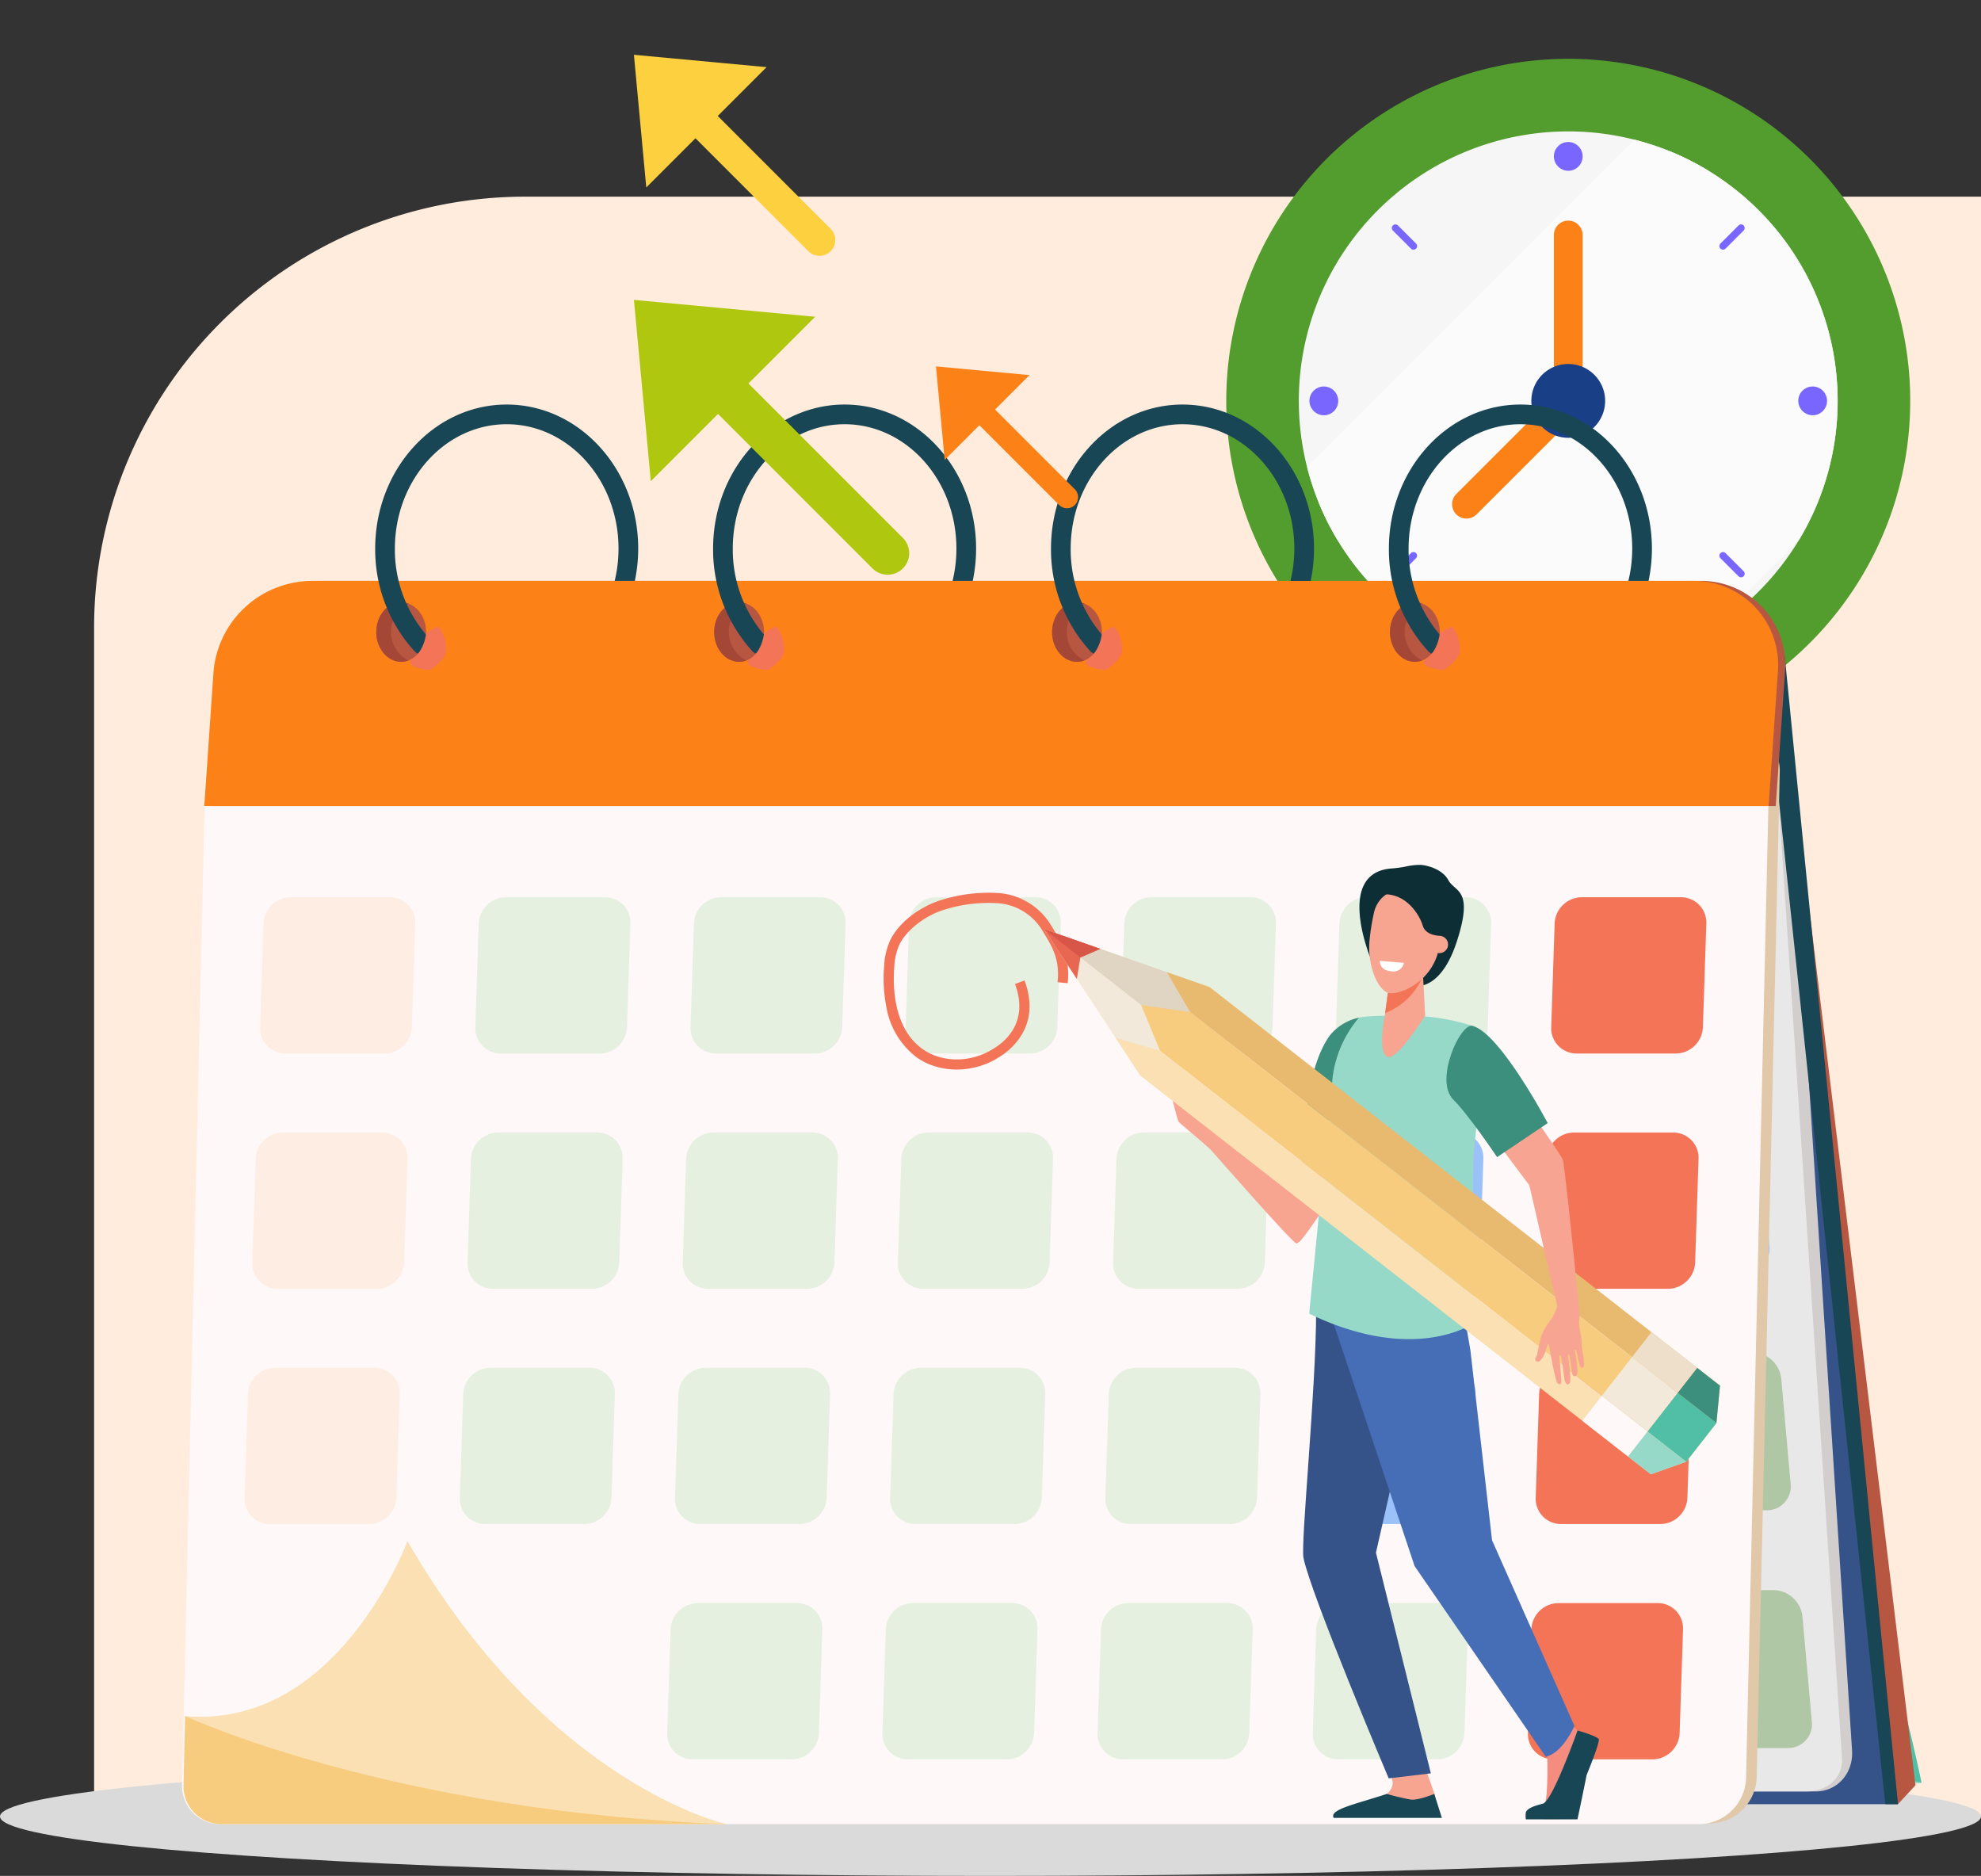 <svg xmlns="http://www.w3.org/2000/svg" xmlns:xlink="http://www.w3.org/1999/xlink" width="400" height="378.704" viewBox="0 0 400 378.704">
  <rect x="0" y="0" width="400" height="378.704" fill="#333333" stroke="none"/>
  <defs>
    <clipPath id="clip-path">
      <rect id="Rectángulo_44372" data-name="Rectángulo 44372" width="152.395" height="163.331" fill="none"/>
    </clipPath>
    <clipPath id="clip-path-2">
      <path id="Trazado_598703" data-name="Trazado 598703" d="M23.344,96.657a54.4,54.4,0,1,0,54.4-54.4,54.4,54.4,0,0,0-54.4,54.4" transform="translate(-23.344 -42.259)" fill="none"/>
    </clipPath>
    <clipPath id="clip-path-4">
      <rect id="Rectángulo_44371" data-name="Rectángulo 44371" width="351.238" height="286.583" transform="translate(0 0)" fill="none"/>
    </clipPath>
  </defs>
  <g id="Grupo_156369" data-name="Grupo 156369" transform="translate(-1020 -2739.296)">
    <g id="Grupo_156368" data-name="Grupo 156368">
      <path id="Trazado_598715" data-name="Trazado 598715" d="M87,0H381V327L0,329V87A87,87,0,0,1,87,0Z" transform="translate(1039 2779)" fill="#ffecdc"/>
      <ellipse id="Elipse_5576" data-name="Elipse 5576" cx="200" cy="12" rx="200" ry="12" transform="translate(1020 3094)" fill="#dadada"/>
      <g id="Grupo_156366" data-name="Grupo 156366" transform="translate(1267.604 2739.296)">
        <g id="Grupo_156361" data-name="Grupo 156361">
          <g id="Grupo_156360" data-name="Grupo 156360" clip-path="url(#clip-path)">
            <path id="Trazado_598699" data-name="Trazado 598699" d="M165.283,225.183l-7.568-7.568a3.139,3.139,0,0,0-4.439,4.439l7.568,7.568a3.139,3.139,0,1,0,4.439-4.439" transform="translate(-56.723 -80.669)" fill="#529d2e"/>
            <path id="Trazado_598700" data-name="Trazado 598700" d="M50.959,229.863l7.169-7.169a3.239,3.239,0,0,0,.92-2.22,3.139,3.139,0,0,0-5.359-2.219l-7.169,7.169a3.237,3.237,0,0,0-.92,2.219,3.139,3.139,0,0,0,5.359,2.22" transform="translate(-16.974 -80.911)" fill="#529d2e"/>
            <path id="Trazado_598701" data-name="Trazado 598701" d="M138.106,87.968A69.053,69.053,0,1,1,69.053,18.915a69.053,69.053,0,0,1,69.053,69.053" transform="translate(0 -7.041)" fill="#529d2e"/>
            <path id="Trazado_598702" data-name="Trazado 598702" d="M132.141,96.658a54.4,54.4,0,1,1-54.4-54.4,54.4,54.4,0,0,1,54.4,54.4" transform="translate(-8.69 -15.731)" fill="#f6f6f6"/>
          </g>
        </g>
        <g id="Grupo_156363" data-name="Grupo 156363" transform="translate(14.654 26.528)">
          <g id="Grupo_156362" data-name="Grupo 156362" clip-path="url(#clip-path-2)">
            <line id="Línea_424" data-name="Línea 424" y1="110.589" x2="110.589" transform="translate(-7.39 -23.241)" fill="none" stroke="#fbfbfb" stroke-miterlimit="10" stroke-width="14.809"/>
            <line id="Línea_425" data-name="Línea 425" y1="110.589" x2="110.589" transform="translate(10.719 9.78)" fill="none" stroke="#fbfbfb" stroke-miterlimit="10" stroke-width="74.045"/>
          </g>
        </g>
        <g id="Grupo_156365" data-name="Grupo 156365">
          <g id="Grupo_156364" data-name="Grupo 156364" clip-path="url(#clip-path)">
            <path id="Trazado_598704" data-name="Trazado 598704" d="M105.372,73.855v33.288a2.905,2.905,0,1,0,5.81,0V73.855a2.905,2.905,0,1,0-5.81,0" transform="translate(-39.224 -26.41)" fill="#fc8116"/>
            <path id="Trazado_598705" data-name="Trazado 598705" d="M94,125.7,76.516,143.188l-3.021,3.021a2.905,2.905,0,1,0,4.108,4.109l17.484-17.484,3.022-3.021A2.905,2.905,0,1,0,94,125.7" transform="translate(-27.046 -46.484)" fill="#fc8116"/>
            <path id="Trazado_598706" data-name="Trazado 598706" d="M162.485,72.384l-3.646,3.647a.726.726,0,0,0,1.027,1.027l3.646-3.647a.726.726,0,1,0-1.027-1.027" transform="translate(-59.049 -26.868)" fill="#7966ff"/>
            <path id="Trazado_598707" data-name="Trazado 598707" d="M57.115,177.755,53.469,181.4a.726.726,0,0,0,1.027,1.028l3.646-3.647a.726.726,0,1,0-1.027-1.027" transform="translate(-19.826 -66.091)" fill="#7966ff"/>
            <path id="Trazado_598708" data-name="Trazado 598708" d="M163.513,181.4l-3.646-3.646a.726.726,0,0,0-1.028,1.027l3.647,3.646a.726.726,0,0,0,1.027-1.027" transform="translate(-59.05 -66.09)" fill="#7966ff"/>
            <path id="Trazado_598709" data-name="Trazado 598709" d="M58.143,76.03,54.5,72.384a.726.726,0,0,0-1.028,1.027l3.647,3.646a.726.726,0,1,0,1.027-1.027" transform="translate(-19.826 -26.867)" fill="#7966ff"/>
            <path id="Trazado_598710" data-name="Trazado 598710" d="M108.276,208.712a2.905,2.905,0,1,0-2.905-2.905,2.938,2.938,0,0,0,2.905,2.905" transform="translate(-39.223 -75.53)" fill="#7966ff"/>
            <path id="Trazado_598711" data-name="Trazado 598711" d="M108.276,51.481a2.905,2.905,0,1,0-2.905-2.905,2.938,2.938,0,0,0,2.905,2.905" transform="translate(-39.223 -17.001)" fill="#7966ff"/>
            <path id="Trazado_598712" data-name="Trazado 598712" d="M29.661,130.1a2.905,2.905,0,1,0-2.905-2.905,2.938,2.938,0,0,0,2.905,2.905" transform="translate(-9.959 -46.265)" fill="#7966ff"/>
            <path id="Trazado_598713" data-name="Trazado 598713" d="M186.891,130.1a2.905,2.905,0,1,0-2.905-2.905,2.938,2.938,0,0,0,2.905,2.905" transform="translate(-68.487 -46.265)" fill="#7966ff"/>
            <path id="Trazado_598714" data-name="Trazado 598714" d="M113.032,124.5a7.45,7.45,0,1,1-7.45-7.45,7.45,7.45,0,0,1,7.45,7.45" transform="translate(-36.529 -43.57)" fill="#193f87"/>
          </g>
        </g>
      </g>
      <g id="Grupo_156359" data-name="Grupo 156359" transform="translate(1056.763 2820.964)">
        <g id="Grupo_156358" data-name="Grupo 156358" transform="translate(0 -0.002)" clip-path="url(#clip-path-4)">
          <path id="Trazado_598566" data-name="Trazado 598566" d="M49.8,584.461s-6.9-26.439-2.277-39.377,19.078-22.513,18.5-30.64-9.864-30.094-2.3-46.449c0,0,2.875,14.588,5.712,17.833S91.747,502.16,88.3,519.443s-22.379,21.323-27.041,26.411S50.3,550.936,50.26,554.319s-1.267,15.684.823,27.822Z" transform="translate(-36.86 -375.547)" fill="#3c8f7c"/>
          <path id="Trazado_598567" data-name="Trazado 598567" d="M75.5,485.828c2.837,3.245,22.307,16.332,18.856,33.615S71.972,540.766,67.31,545.854s-10.955,5.082-10.994,8.465-1.267,15.684.823,27.822l-.559,1.013a154.878,154.878,0,0,1-2.9-17.429c-.752-8.9.689-12.579,3.549-19.786s20.627-21.885,25.079-29.6-8.585-20.618-11.478-26.846-1.044-21.5-1.044-21.5,2.875,14.588,5.712,17.833" transform="translate(-42.916 -375.547)" fill="#327f6b"/>
          <path id="Trazado_598568" data-name="Trazado 598568" d="M1238.289,1183.459c-9.047,4.224-6.606,14.712-6.606,14.712s-24.529-19.087-33.7-7.946-4.351,32.979,6.4,36.529,104.3,1.062,104.3,1.062-62.262-48.155-70.4-44.356" transform="translate(-957.45 -949.507)" fill="#96d9c9"/>
          <path id="Trazado_598569" data-name="Trazado 598569" d="M1479.018,1081.443s-40.88-8.389-49.8-16.559-4.971-11.356-4.971-11.356-15.71-12.376-15.464-20.457,10.48-3.981,10.48-3.981-17.347-22.26-13.232-26.494c7.664-7.885,27.72,15.253,27.72,15.253s-5.952-11.007.327-12.754c9.47-2.636,16.435,24.511,16.435,24.511s-1.766-10.721,4.76-9.3c11.711,2.553,23.742,61.135,23.742,61.135" transform="translate(-1127.78 -803.229)" fill="#50bfa5"/>
          <path id="Trazado_598570" data-name="Trazado 598570" d="M1646.458,376.893l24.761,204.278L1667.685,585l-21.208-84.713Z" transform="translate(-1321.217 -302.441)" fill="#b75742"/>
          <path id="Trazado_598571" data-name="Trazado 598571" d="M1512.326,253.859l24.239,228.628h-53.5l13.291-233.336Z" transform="translate(-1190.097 -199.934)" fill="#355389"/>
          <path id="Trazado_598572" data-name="Trazado 598572" d="M361.213,487.761H62.513c-5.108,0-9.531-4.376-9.88-9.776L39.025,267.2c-.295-4.564,2.966-8.264,7.284-8.264h300.13a8.712,8.712,0,0,1,8.352,8.264L368.5,479.5c.295,4.564-2.967,8.264-7.285,8.264" transform="translate(-31.301 -207.786)" fill="#d3cece"/>
          <path id="Trazado_598573" data-name="Trazado 598573" d="M1550.128,249.891l.042-.74,17.357,1.545,22.856,231.792h-2.552l-24.239-228.628Z" transform="translate(-1243.917 -199.933)" fill="#184655"/>
          <path id="Trazado_598574" data-name="Trazado 598574" d="M1497.954,325.353l12.938,195.474c-.392,4.777-4.588,6.087-7.014,6.087H1465.1l23.143-219.185Z" transform="translate(-1175.682 -246.94)" fill="#e8e8e8"/>
          <path id="Trazado_598575" data-name="Trazado 598575" d="M1443.833,514.5h20.157a4.812,4.812,0,0,0,4.75-5.45l-1.87-20.983a5.964,5.964,0,0,0-5.721-5.45h-20.157a4.812,4.812,0,0,0-4.75,5.45l1.871,20.983a5.965,5.965,0,0,0,5.721,5.45" transform="translate(-1152.508 -387.281)" fill="#9bc1f9"/>
          <path id="Trazado_598576" data-name="Trazado 598576" d="M1223.883,514.5h20.157a4.812,4.812,0,0,0,4.75-5.45l-1.87-20.983a5.965,5.965,0,0,0-5.721-5.45h-20.157a4.812,4.812,0,0,0-4.75,5.45l1.87,20.983a5.965,5.965,0,0,0,5.722,5.45" transform="translate(-976.007 -387.281)" fill="#9bc1f9"/>
          <path id="Trazado_598577" data-name="Trazado 598577" d="M1003.934,514.5h20.157a4.812,4.812,0,0,0,4.75-5.45l-1.871-20.983a5.965,5.965,0,0,0-5.722-5.45h-20.157a4.812,4.812,0,0,0-4.75,5.45l1.871,20.983a5.964,5.964,0,0,0,5.721,5.45" transform="translate(-799.507 -387.281)" fill="#9bc1f9"/>
          <path id="Trazado_598578" data-name="Trazado 598578" d="M783.985,514.5h20.157a4.812,4.812,0,0,0,4.749-5.45l-1.87-20.983a5.965,5.965,0,0,0-5.721-5.45H781.143a4.812,4.812,0,0,0-4.749,5.45l1.871,20.983a5.964,5.964,0,0,0,5.721,5.45" transform="translate(-623.006 -387.281)" fill="#9bc1f9"/>
          <path id="Trazado_598579" data-name="Trazado 598579" d="M564.035,514.5h20.157a4.812,4.812,0,0,0,4.75-5.45l-1.87-20.983a5.965,5.965,0,0,0-5.722-5.45H561.193a4.812,4.812,0,0,0-4.75,5.45l1.871,20.983a5.964,5.964,0,0,0,5.721,5.45" transform="translate(-446.505 -387.281)" fill="#9bc1f9"/>
          <path id="Trazado_598580" data-name="Trazado 598580" d="M344.086,514.5h20.157a4.812,4.812,0,0,0,4.75-5.45l-1.871-20.983a5.964,5.964,0,0,0-5.721-5.45H341.244a4.812,4.812,0,0,0-4.75,5.45l1.871,20.983a5.964,5.964,0,0,0,5.721,5.45" transform="translate(-270.005 -387.281)" fill="#f47458"/>
          <path id="Trazado_598581" data-name="Trazado 598581" d="M124.137,514.5h20.157a4.812,4.812,0,0,0,4.75-5.45l-1.871-20.983a5.964,5.964,0,0,0-5.721-5.45H121.295a4.812,4.812,0,0,0-4.75,5.45l1.871,20.983a5.964,5.964,0,0,0,5.721,5.45" transform="translate(-93.505 -387.281)" fill="#f47458"/>
          <path id="Trazado_598582" data-name="Trazado 598582" d="M1465.5,757.5h20.157a4.812,4.812,0,0,0,4.75-5.45l-1.87-20.983a5.965,5.965,0,0,0-5.722-5.45h-20.157a4.812,4.812,0,0,0-4.75,5.45l1.871,20.983a5.964,5.964,0,0,0,5.721,5.45" transform="translate(-1169.892 -582.281)" fill="#9bc1f9"/>
          <path id="Trazado_598583" data-name="Trazado 598583" d="M1245.547,757.5H1265.7a4.812,4.812,0,0,0,4.75-5.45l-1.87-20.983a5.965,5.965,0,0,0-5.722-5.45H1242.7a4.812,4.812,0,0,0-4.75,5.45l1.871,20.983a5.964,5.964,0,0,0,5.721,5.45" transform="translate(-993.392 -582.281)" fill="#9bc1f9"/>
          <path id="Trazado_598584" data-name="Trazado 598584" d="M1025.6,757.5h20.157a4.812,4.812,0,0,0,4.75-5.45l-1.87-20.983a5.965,5.965,0,0,0-5.721-5.45h-20.157a4.812,4.812,0,0,0-4.75,5.45l1.871,20.983a5.965,5.965,0,0,0,5.721,5.45" transform="translate(-816.891 -582.281)" fill="#9bc1f9"/>
          <path id="Trazado_598585" data-name="Trazado 598585" d="M805.648,757.5H825.8a4.812,4.812,0,0,0,4.749-5.45l-1.87-20.983a5.964,5.964,0,0,0-5.721-5.45H802.806a4.812,4.812,0,0,0-4.75,5.45l1.87,20.983a5.965,5.965,0,0,0,5.722,5.45" transform="translate(-640.39 -582.281)" fill="#9bc1f9"/>
          <path id="Trazado_598586" data-name="Trazado 598586" d="M585.7,757.5h20.157a4.812,4.812,0,0,0,4.75-5.45l-1.871-20.983a5.965,5.965,0,0,0-5.721-5.45H582.857a4.812,4.812,0,0,0-4.75,5.45l1.87,20.983a5.965,5.965,0,0,0,5.721,5.45" transform="translate(-463.89 -582.281)" fill="#9bc1f9"/>
          <path id="Trazado_598587" data-name="Trazado 598587" d="M365.749,757.5h20.157a4.812,4.812,0,0,0,4.75-5.45l-1.87-20.983a5.965,5.965,0,0,0-5.721-5.45H362.907a4.812,4.812,0,0,0-4.75,5.45l1.871,20.983a5.965,5.965,0,0,0,5.721,5.45" transform="translate(-287.389 -582.281)" fill="#f47458"/>
          <path id="Trazado_598588" data-name="Trazado 598588" d="M145.8,757.5h20.157a4.812,4.812,0,0,0,4.75-5.45l-1.871-20.983a5.964,5.964,0,0,0-5.721-5.45H142.958a4.812,4.812,0,0,0-4.75,5.45l1.871,20.983a5.965,5.965,0,0,0,5.721,5.45" transform="translate(-110.888 -582.281)" fill="#f47458"/>
          <path id="Trazado_598589" data-name="Trazado 598589" d="M1487.16,1000.505h20.157a4.812,4.812,0,0,0,4.75-5.45l-1.871-20.982a5.964,5.964,0,0,0-5.721-5.45h-20.157a4.812,4.812,0,0,0-4.75,5.45l1.87,20.982a5.965,5.965,0,0,0,5.721,5.45" transform="translate(-1187.277 -777.281)" fill="#b0c7a5"/>
          <path id="Trazado_598590" data-name="Trazado 598590" d="M1267.21,1000.505h20.157a4.812,4.812,0,0,0,4.75-5.45l-1.87-20.982a5.965,5.965,0,0,0-5.722-5.45h-20.157a4.812,4.812,0,0,0-4.75,5.45l1.871,20.982a5.965,5.965,0,0,0,5.721,5.45" transform="translate(-1010.775 -777.281)" fill="#9bc1f9"/>
          <path id="Trazado_598591" data-name="Trazado 598591" d="M1047.26,1000.505h20.157a4.812,4.812,0,0,0,4.749-5.45l-1.87-20.982a5.965,5.965,0,0,0-5.722-5.45h-20.156a4.813,4.813,0,0,0-4.75,5.45l1.871,20.982a5.964,5.964,0,0,0,5.721,5.45" transform="translate(-834.274 -777.281)" fill="#9bc1f9"/>
          <path id="Trazado_598592" data-name="Trazado 598592" d="M827.311,1000.505h20.157a4.812,4.812,0,0,0,4.75-5.45l-1.871-20.982a5.964,5.964,0,0,0-5.721-5.45H824.469a4.812,4.812,0,0,0-4.75,5.45l1.871,20.982a5.965,5.965,0,0,0,5.721,5.45" transform="translate(-657.774 -777.281)" fill="#9bc1f9"/>
          <path id="Trazado_598593" data-name="Trazado 598593" d="M607.362,1000.505h20.157a4.812,4.812,0,0,0,4.75-5.45L630.4,974.073a5.965,5.965,0,0,0-5.721-5.45H604.52a4.812,4.812,0,0,0-4.75,5.45l1.87,20.982a5.965,5.965,0,0,0,5.721,5.45" transform="translate(-481.274 -777.281)" fill="#9bc1f9"/>
          <path id="Trazado_598594" data-name="Trazado 598594" d="M387.413,1000.505H407.57a4.813,4.813,0,0,0,4.75-5.45l-1.871-20.982a5.964,5.964,0,0,0-5.722-5.45H384.571a4.812,4.812,0,0,0-4.749,5.45l1.871,20.982a5.965,5.965,0,0,0,5.721,5.45" transform="translate(-304.773 -777.281)" fill="#f47458"/>
          <path id="Trazado_598595" data-name="Trazado 598595" d="M167.463,1000.505H187.62a4.812,4.812,0,0,0,4.75-5.45l-1.87-20.982a5.965,5.965,0,0,0-5.722-5.45H164.621a4.812,4.812,0,0,0-4.75,5.45l1.871,20.982a5.965,5.965,0,0,0,5.721,5.45" transform="translate(-128.272 -777.281)" fill="#f47458"/>
          <path id="Trazado_598596" data-name="Trazado 598596" d="M1508.823,1243.508h20.157a4.812,4.812,0,0,0,4.75-5.45l-1.871-20.983a5.964,5.964,0,0,0-5.721-5.45H1505.98a4.812,4.812,0,0,0-4.75,5.45l1.871,20.983a5.964,5.964,0,0,0,5.721,5.45" transform="translate(-1204.66 -972.282)" fill="#b0c7a5"/>
          <path id="Trazado_598597" data-name="Trazado 598597" d="M1288.874,1243.508h20.157a4.812,4.812,0,0,0,4.75-5.45l-1.87-20.983a5.965,5.965,0,0,0-5.722-5.45h-20.157a4.812,4.812,0,0,0-4.749,5.45l1.87,20.983a5.964,5.964,0,0,0,5.721,5.45" transform="translate(-1028.16 -972.282)" fill="#9bc1f9"/>
          <path id="Trazado_598598" data-name="Trazado 598598" d="M1068.925,1243.508h20.157a4.812,4.812,0,0,0,4.75-5.45l-1.871-20.983a5.964,5.964,0,0,0-5.721-5.45h-20.157a4.812,4.812,0,0,0-4.75,5.45l1.87,20.983a5.965,5.965,0,0,0,5.721,5.45" transform="translate(-851.66 -972.282)" fill="#9bc1f9"/>
          <path id="Trazado_598599" data-name="Trazado 598599" d="M848.974,1243.508h20.157a4.812,4.812,0,0,0,4.749-5.45l-1.871-20.983a5.965,5.965,0,0,0-5.722-5.45H846.132a4.812,4.812,0,0,0-4.75,5.45l1.871,20.983a5.965,5.965,0,0,0,5.722,5.45" transform="translate(-675.158 -972.282)" fill="#9bc1f9"/>
          <path id="Trazado_598600" data-name="Trazado 598600" d="M629.025,1243.508h20.157a4.812,4.812,0,0,0,4.75-5.45l-1.871-20.983a5.964,5.964,0,0,0-5.721-5.45H626.183a4.812,4.812,0,0,0-4.75,5.45l1.871,20.983a5.964,5.964,0,0,0,5.721,5.45" transform="translate(-498.657 -972.282)" fill="#9bc1f9"/>
          <path id="Trazado_598601" data-name="Trazado 598601" d="M18.47,555.311h298.7a9.594,9.594,0,0,0,9.465-9.41L331.3,343.013a7.673,7.673,0,0,0-7.635-7.954H23.532a8.11,8.11,0,0,0-8,7.954l-4.7,204.344a7.673,7.673,0,0,0,7.635,7.954" transform="translate(-8.693 -268.87)" fill="#e0c8a9"/>
          <path id="Trazado_598602" data-name="Trazado 598602" d="M7.637,556.029h298.7a9.594,9.594,0,0,0,9.465-9.41l4.662-202.889a7.672,7.672,0,0,0-7.635-7.954H12.7a8.11,8.11,0,0,0-8,7.954L0,548.074a7.672,7.672,0,0,0,7.635,7.955" transform="translate(0 -269.446)" fill="#fef8f8"/>
          <path id="Trazado_598603" data-name="Trazado 598603" d="M51.632,180.243H330.446a16.975,16.975,0,0,1,17.266,18.32l-1.874,27.143H29.963l1.874-27.143a20.049,20.049,0,0,1,19.8-18.32" transform="translate(-24.044 -144.637)" fill="#b75742"/>
          <path id="Trazado_598604" data-name="Trazado 598604" d="M44.345,180.243H323.159a16.975,16.975,0,0,1,17.266,18.32l-1.874,27.143H22.676l1.874-27.143a20.049,20.049,0,0,1,19.8-18.32" transform="translate(-18.197 -144.637)" fill="#fc8116"/>
          <path id="Trazado_598605" data-name="Trazado 598605" d="M1404.552,535.071h20.157a5.533,5.533,0,0,0,5.413-5.393l.685-20.761a5.11,5.11,0,0,0-5.058-5.393h-20.157a5.533,5.533,0,0,0-5.413,5.393l-.685,20.761a5.11,5.11,0,0,0,5.058,5.393" transform="translate(-1123.036 -404.059)" fill="#f47458"/>
          <path id="Trazado_598606" data-name="Trazado 598606" d="M1184.6,535.071h20.157a5.533,5.533,0,0,0,5.413-5.393l.684-20.761a5.11,5.11,0,0,0-5.058-5.393h-20.157a5.533,5.533,0,0,0-5.413,5.393l-.685,20.761a5.11,5.11,0,0,0,5.058,5.393" transform="translate(-946.535 -404.059)" fill="#e5f0e0"/>
          <path id="Trazado_598607" data-name="Trazado 598607" d="M964.653,535.071H984.81a5.533,5.533,0,0,0,5.413-5.393l.684-20.761a5.11,5.11,0,0,0-5.058-5.393H965.694a5.533,5.533,0,0,0-5.413,5.393l-.685,20.761a5.11,5.11,0,0,0,5.058,5.393" transform="translate(-770.035 -404.059)" fill="#e5f0e0"/>
          <path id="Trazado_598608" data-name="Trazado 598608" d="M744.7,535.071h20.157a5.533,5.533,0,0,0,5.413-5.393l.685-20.761a5.11,5.11,0,0,0-5.058-5.393H745.745a5.533,5.533,0,0,0-5.413,5.393l-.685,20.761a5.11,5.11,0,0,0,5.058,5.393" transform="translate(-593.535 -404.059)" fill="#e5f0e0"/>
          <path id="Trazado_598609" data-name="Trazado 598609" d="M524.755,535.071h20.157a5.533,5.533,0,0,0,5.413-5.393l.685-20.761a5.11,5.11,0,0,0-5.058-5.393H525.8a5.533,5.533,0,0,0-5.414,5.393l-.684,20.761a5.11,5.11,0,0,0,5.058,5.393" transform="translate(-417.034 -404.059)" fill="#e5f0e0"/>
          <path id="Trazado_598610" data-name="Trazado 598610" d="M304.8,535.071h20.157a5.533,5.533,0,0,0,5.413-5.393l.684-20.761A5.11,5.11,0,0,0,326,503.525H305.845a5.533,5.533,0,0,0-5.413,5.393l-.685,20.761a5.11,5.11,0,0,0,5.058,5.393" transform="translate(-240.532 -404.059)" fill="#e5f0e0"/>
          <path id="Trazado_598611" data-name="Trazado 598611" d="M84.855,535.071h20.157a5.533,5.533,0,0,0,5.413-5.393l.684-20.761a5.11,5.11,0,0,0-5.058-5.393H85.9a5.533,5.533,0,0,0-5.413,5.393L79.8,529.679a5.11,5.11,0,0,0,5.058,5.393" transform="translate(-64.032 -404.059)" fill="#fed4b3" opacity="0.3"/>
          <path id="Trazado_598612" data-name="Trazado 598612" d="M1396.625,775.512h20.157a5.533,5.533,0,0,0,5.413-5.392l.684-20.761a5.11,5.11,0,0,0-5.057-5.393h-20.157a5.533,5.533,0,0,0-5.413,5.393l-.684,20.761a5.11,5.11,0,0,0,5.058,5.392" transform="translate(-1116.675 -597.003)" fill="#f47458"/>
          <path id="Trazado_598613" data-name="Trazado 598613" d="M1176.675,775.512h20.157a5.533,5.533,0,0,0,5.413-5.392l.685-20.761a5.11,5.11,0,0,0-5.058-5.393h-20.157a5.533,5.533,0,0,0-5.413,5.393l-.685,20.761a5.11,5.11,0,0,0,5.058,5.392" transform="translate(-940.174 -597.003)" fill="#9bc1f9"/>
          <path id="Trazado_598614" data-name="Trazado 598614" d="M956.725,775.512h20.157a5.533,5.533,0,0,0,5.413-5.392l.685-20.761a5.11,5.11,0,0,0-5.058-5.393H957.766a5.533,5.533,0,0,0-5.414,5.393l-.684,20.761a5.11,5.11,0,0,0,5.058,5.392" transform="translate(-763.673 -597.003)" fill="#e5f0e0"/>
          <path id="Trazado_598615" data-name="Trazado 598615" d="M736.775,775.512h20.157a5.533,5.533,0,0,0,5.413-5.392l.685-20.761a5.11,5.11,0,0,0-5.058-5.393H737.816a5.533,5.533,0,0,0-5.414,5.393l-.685,20.761a5.11,5.11,0,0,0,5.058,5.392" transform="translate(-587.172 -597.003)" fill="#e5f0e0"/>
          <path id="Trazado_598616" data-name="Trazado 598616" d="M516.827,775.512h20.157a5.533,5.533,0,0,0,5.413-5.392l.685-20.761a5.11,5.11,0,0,0-5.058-5.393H517.867a5.533,5.533,0,0,0-5.413,5.393l-.684,20.761a5.11,5.11,0,0,0,5.058,5.392" transform="translate(-410.672 -597.003)" fill="#e5f0e0"/>
          <path id="Trazado_598617" data-name="Trazado 598617" d="M296.877,775.512h20.157a5.533,5.533,0,0,0,5.413-5.392l.685-20.761a5.11,5.11,0,0,0-5.058-5.393H297.918a5.533,5.533,0,0,0-5.413,5.393l-.685,20.761a5.11,5.11,0,0,0,5.058,5.392" transform="translate(-234.171 -597.003)" fill="#e5f0e0"/>
          <path id="Trazado_598618" data-name="Trazado 598618" d="M76.928,775.512H97.085a5.533,5.533,0,0,0,5.413-5.392l.685-20.761a5.11,5.11,0,0,0-5.058-5.393H77.969a5.533,5.533,0,0,0-5.414,5.393l-.684,20.761a5.11,5.11,0,0,0,5.058,5.392" transform="translate(-57.671 -597.003)" fill="#fed4b3" opacity="0.3"/>
          <path id="Trazado_598619" data-name="Trazado 598619" d="M1388.7,1015.955h20.157a5.533,5.533,0,0,0,5.413-5.393l.685-20.761a5.11,5.11,0,0,0-5.058-5.393h-20.157a5.533,5.533,0,0,0-5.413,5.393l-.684,20.761a5.11,5.11,0,0,0,5.057,5.393" transform="translate(-1110.314 -789.949)" fill="#f47458"/>
          <path id="Trazado_598620" data-name="Trazado 598620" d="M1168.746,1015.955H1188.9a5.533,5.533,0,0,0,5.413-5.393L1195,989.8a5.11,5.11,0,0,0-5.058-5.393h-20.157a5.533,5.533,0,0,0-5.413,5.393l-.685,20.761a5.11,5.11,0,0,0,5.058,5.393" transform="translate(-933.812 -789.949)" fill="#9bc1f9"/>
          <path id="Trazado_598621" data-name="Trazado 598621" d="M948.8,1015.955h20.157a5.533,5.533,0,0,0,5.413-5.393l.685-20.761a5.11,5.11,0,0,0-5.058-5.393H949.838a5.533,5.533,0,0,0-5.413,5.393l-.685,20.761a5.11,5.11,0,0,0,5.058,5.393" transform="translate(-757.312 -789.949)" fill="#e5f0e0"/>
          <path id="Trazado_598622" data-name="Trazado 598622" d="M728.848,1015.955H749a5.533,5.533,0,0,0,5.413-5.393L755.1,989.8a5.11,5.11,0,0,0-5.058-5.393H729.888a5.533,5.533,0,0,0-5.413,5.393l-.684,20.761a5.11,5.11,0,0,0,5.058,5.393" transform="translate(-580.811 -789.949)" fill="#e5f0e0"/>
          <path id="Trazado_598623" data-name="Trazado 598623" d="M508.9,1015.955h20.157a5.533,5.533,0,0,0,5.413-5.393l.685-20.761a5.11,5.11,0,0,0-5.058-5.393H509.939a5.533,5.533,0,0,0-5.413,5.393l-.685,20.761a5.11,5.11,0,0,0,5.058,5.393" transform="translate(-404.31 -789.949)" fill="#e5f0e0"/>
          <path id="Trazado_598624" data-name="Trazado 598624" d="M288.95,1015.955h20.157a5.533,5.533,0,0,0,5.413-5.393L315.2,989.8a5.11,5.11,0,0,0-5.058-5.393H289.99a5.533,5.533,0,0,0-5.414,5.393l-.684,20.761a5.11,5.11,0,0,0,5.058,5.393" transform="translate(-227.81 -789.949)" fill="#e5f0e0"/>
          <path id="Trazado_598625" data-name="Trazado 598625" d="M69,1015.955H89.157a5.533,5.533,0,0,0,5.413-5.393l.685-20.761a5.11,5.11,0,0,0-5.058-5.393H70.041a5.533,5.533,0,0,0-5.414,5.393l-.684,20.761A5.11,5.11,0,0,0,69,1015.955" transform="translate(-51.309 -789.949)" fill="#fed4b3" opacity="0.3"/>
          <path id="Trazado_598626" data-name="Trazado 598626" d="M1380.768,1256.4h20.157a5.533,5.533,0,0,0,5.413-5.393l.685-20.761a5.11,5.11,0,0,0-5.058-5.393h-20.156a5.533,5.533,0,0,0-5.414,5.393L1375.71,1251a5.11,5.11,0,0,0,5.058,5.393" transform="translate(-1103.951 -982.893)" fill="#f47458"/>
          <path id="Trazado_598627" data-name="Trazado 598627" d="M1160.818,1256.4h20.157a5.533,5.533,0,0,0,5.413-5.393l.684-20.761a5.11,5.11,0,0,0-5.058-5.393h-20.157a5.533,5.533,0,0,0-5.413,5.393L1155.76,1251a5.11,5.11,0,0,0,5.058,5.393" transform="translate(-927.45 -982.893)" fill="#e5f0e0"/>
          <path id="Trazado_598628" data-name="Trazado 598628" d="M940.869,1256.4h20.157a5.533,5.533,0,0,0,5.413-5.393l.685-20.761a5.11,5.11,0,0,0-5.058-5.393H941.91a5.533,5.533,0,0,0-5.413,5.393L935.811,1251a5.11,5.11,0,0,0,5.058,5.393" transform="translate(-750.949 -982.893)" fill="#e5f0e0"/>
          <path id="Trazado_598629" data-name="Trazado 598629" d="M720.92,1256.4h20.157A5.533,5.533,0,0,0,746.49,1251l.685-20.761a5.11,5.11,0,0,0-5.058-5.393H721.961a5.533,5.533,0,0,0-5.414,5.393L715.862,1251a5.11,5.11,0,0,0,5.058,5.393" transform="translate(-574.449 -982.893)" fill="#e5f0e0"/>
          <path id="Trazado_598630" data-name="Trazado 598630" d="M500.971,1256.4h20.157a5.533,5.533,0,0,0,5.413-5.393l.685-20.761a5.11,5.11,0,0,0-5.058-5.393H502.012a5.533,5.533,0,0,0-5.414,5.393L495.913,1251a5.11,5.11,0,0,0,5.058,5.393" transform="translate(-397.948 -982.893)" fill="#e5f0e0"/>
          <path id="Trazado_598652" data-name="Trazado 598652" d="M717.651,521.824A16.141,16.141,0,0,0,723.715,532c4.575,3.3,11.375,3.344,16.536.106l.06-.036c2.122-1.259,8.77-6.1,5.244-15.55l-1.923.717c2.888,7.74-2.093,11.717-4.369,13.068l-.1.062c-4.472,2.806-10.33,2.792-14.245-.032-5.978-4.312-5.952-13-5.664-16.536a12.339,12.339,0,0,1,1.088-4.637c1.587-3.056,5.454-5.949,9.4-7.038a29.727,29.727,0,0,1,10.591-1.188,11.461,11.461,0,0,1,8.533,5.046q.2.327.4.651c1.852,3.009,3.451,5.608,2.966,10.234l2.041.214c.557-5.321-1.383-8.474-3.26-11.523q-.2-.32-.394-.643a13.575,13.575,0,0,0-10.089-6.02,31.737,31.737,0,0,0-11.332,1.253c-3.768,1.038-8.532,3.936-10.679,8.07a14.175,14.175,0,0,0-1.312,5.416,29.818,29.818,0,0,0,.445,8.2" transform="translate(-575.447 -400.256)" fill="#f47458"/>
          <path id="Trazado_598653" data-name="Trazado 598653" d="M198.546,208.135c0,3.316,2.252,6,5.03,6s5.03-2.688,5.03-6-2.252-6-5.03-6-5.03,2.688-5.03,6" transform="translate(-159.325 -162.203)" fill="#b75742"/>
          <path id="Trazado_598654" data-name="Trazado 598654" d="M203.576,202.132a4.283,4.283,0,0,1,1.481.265,6.414,6.414,0,0,0,0,11.477,4.282,4.282,0,0,1-1.481.265c-2.778,0-5.03-2.688-5.03-6s2.252-6,5.03-6" transform="translate(-159.325 -162.203)" fill="#a54737"/>
          <path id="Trazado_598655" data-name="Trazado 598655" d="M223.954,0C238.6,0,250.508,13.044,250.508,29.08a31.658,31.658,0,0,1-.679,6.524h-4.075a27.662,27.662,0,0,0,.778-6.524c0-13.843-10.128-25.106-22.578-25.106S201.376,15.236,201.376,29.08a26.459,26.459,0,0,0,6.882,18.03,1.963,1.963,0,0,1-.164,2.819l-.03.026a1.963,1.963,0,0,1-2.716-.146A30.412,30.412,0,0,1,197.4,29.08C197.4,13.044,209.312,0,223.954,0" transform="translate(-158.406 0.002)" fill="#184655"/>
          <path id="Trazado_598656" data-name="Trazado 598656" d="M236.225,228.1s-.242,3.443-2.668,5.125,3.366,2.565,3.66,2.271,2.978-2.029,3.043-3.763a8.436,8.436,0,0,0-.589-3.37c-.1-.229-.851-1.571-1.047-1.571a26.458,26.458,0,0,0-2.4,1.309" transform="translate(-186.945 -181.988)" fill="#f47458"/>
          <path id="Trazado_598657" data-name="Trazado 598657" d="M543.939,208.135c0,3.316,2.252,6,5.03,6s5.03-2.688,5.03-6-2.252-6-5.03-6-5.03,2.688-5.03,6" transform="translate(-436.49 -162.203)" fill="#b75742"/>
          <path id="Trazado_598658" data-name="Trazado 598658" d="M548.969,202.132a4.283,4.283,0,0,1,1.481.265,6.414,6.414,0,0,0,0,11.477,4.283,4.283,0,0,1-1.481.265c-2.778,0-5.03-2.688-5.03-6s2.252-6,5.03-6" transform="translate(-436.49 -162.203)" fill="#a54737"/>
          <path id="Trazado_598659" data-name="Trazado 598659" d="M569.347,0C583.989,0,595.9,13.044,595.9,29.08a31.661,31.661,0,0,1-.679,6.524h-4.075a27.651,27.651,0,0,0,.778-6.524c0-13.843-10.129-25.106-22.578-25.106S546.769,15.236,546.769,29.08a26.46,26.46,0,0,0,6.882,18.03,1.963,1.963,0,0,1-.164,2.819l-.03.026a1.963,1.963,0,0,1-2.716-.146,30.412,30.412,0,0,1-7.948-20.73C542.793,13.044,554.705,0,569.347,0" transform="translate(-435.57 0.002)" fill="#184655"/>
          <path id="Trazado_598660" data-name="Trazado 598660" d="M581.618,228.1s-.242,3.443-2.668,5.125,3.366,2.565,3.66,2.271,2.978-2.029,3.044-3.763a8.435,8.435,0,0,0-.589-3.37c-.1-.229-.851-1.571-1.047-1.571a26.415,26.415,0,0,0-2.4,1.309" transform="translate(-464.109 -181.988)" fill="#f47458"/>
          <path id="Trazado_598661" data-name="Trazado 598661" d="M889.331,208.135c0,3.316,2.252,6,5.03,6s5.03-2.688,5.03-6-2.252-6-5.03-6-5.03,2.688-5.03,6" transform="translate(-713.653 -162.203)" fill="#b75742"/>
          <path id="Trazado_598662" data-name="Trazado 598662" d="M894.361,202.132a4.283,4.283,0,0,1,1.481.265,6.414,6.414,0,0,0,0,11.477,4.283,4.283,0,0,1-1.481.265c-2.778,0-5.03-2.688-5.03-6s2.252-6,5.03-6" transform="translate(-713.653 -162.203)" fill="#a54737"/>
          <path id="Trazado_598663" data-name="Trazado 598663" d="M914.74,0c14.642,0,26.554,13.046,26.554,29.082a31.661,31.661,0,0,1-.679,6.524H936.54a27.66,27.66,0,0,0,.778-6.524c0-13.843-10.128-25.106-22.578-25.106S892.162,15.236,892.162,29.08a26.46,26.46,0,0,0,6.882,18.03,1.963,1.963,0,0,1-.164,2.819l-.03.026a1.963,1.963,0,0,1-2.716-.146,30.413,30.413,0,0,1-7.948-20.73C888.186,13.044,900.1,0,914.74,0" transform="translate(-712.734 0.002)" fill="#184655"/>
          <path id="Trazado_598664" data-name="Trazado 598664" d="M927.01,228.1s-.242,3.443-2.668,5.125,3.366,2.565,3.66,2.271,2.978-2.029,3.043-3.763a8.438,8.438,0,0,0-.589-3.37c-.1-.229-.851-1.571-1.047-1.571a26.439,26.439,0,0,0-2.4,1.309" transform="translate(-741.273 -181.988)" fill="#f47458"/>
          <path id="Trazado_598665" data-name="Trazado 598665" d="M1234.723,208.135c0,3.316,2.252,6,5.03,6s5.03-2.688,5.03-6-2.252-6-5.03-6-5.03,2.688-5.03,6" transform="translate(-990.816 -162.203)" fill="#b75742"/>
          <path id="Trazado_598666" data-name="Trazado 598666" d="M1239.753,202.132a4.284,4.284,0,0,1,1.481.265,6.414,6.414,0,0,0,0,11.477,4.283,4.283,0,0,1-1.481.265c-2.778,0-5.03-2.688-5.03-6s2.252-6,5.03-6" transform="translate(-990.816 -162.203)" fill="#a54737"/>
          <path id="Trazado_598667" data-name="Trazado 598667" d="M1260.132,0c14.642,0,26.554,13.046,26.554,29.082a31.657,31.657,0,0,1-.679,6.524h-4.075a27.66,27.66,0,0,0,.778-6.524c0-13.843-10.129-25.106-22.578-25.106s-22.578,11.263-22.578,25.106a26.459,26.459,0,0,0,6.882,18.03,1.963,1.963,0,0,1-.164,2.819l-.031.026a1.963,1.963,0,0,1-2.715-.146,30.413,30.413,0,0,1-7.948-20.73C1233.578,13.044,1245.49,0,1260.132,0" transform="translate(-989.898 0.002)" fill="#184655"/>
          <path id="Trazado_598668" data-name="Trazado 598668" d="M1272.4,228.1s-.242,3.443-2.668,5.125,3.366,2.565,3.66,2.271,2.978-2.029,3.043-3.763a8.436,8.436,0,0,0-.589-3.37c-.1-.229-.851-1.571-1.047-1.571a26.426,26.426,0,0,0-2.4,1.309" transform="translate(-1018.436 -181.988)" fill="#f47458"/>
          <path id="Trazado_598669" data-name="Trazado 598669" d="M1.493,1354.239l.318-13.848,15.132,2.954S62,1348.581,62.2,1348.581s43.5,12.7,43.5,12.7l5.411.916H9.128a7.672,7.672,0,0,1-7.635-7.955" transform="translate(-1.196 -1075.61)" fill="#f7cc7f"/>
          <path id="Trazado_598670" data-name="Trazado 598670" d="M112.412,1218.672s-35.981-7.857-64.4-57.133c0,0-13.939,37.99-44.9,35.33,0,0,41.5,19.3,109.3,21.8" transform="translate(-2.497 -932.089)" fill="#fae0b2"/>
          <path id="Trazado_598671" data-name="Trazado 598671" d="M1209.927,471.121a22.759,22.759,0,0,0,2.8-.371,13.2,13.2,0,0,1,3.177-.354c1.668.16,4.383,1.023,5.489,3.055,1.378,2.531,5.174,1.7,1.774,12.274-3.849,11.963-10.294,8.911-10.406,8.663s-4.079-9.311-4.079-9.311-3.194,3.965-3.152,3.8-6.9-16.9,4.4-17.756" transform="translate(-965.727 -377.462)" fill="#0e2e35"/>
          <path id="Trazado_598672" data-name="Trazado 598672" d="M1053.571,694.87c-1.286-1.045-11.228,3.317-11.1,4.836s-6.937,16.241-6.937,16.241l-12.207-9.733,0,0c-.108-.352-1.265-4.137-1.321-4.815-.059-.71-2.122-1.953-3.08-1.77s.819,1.385.936,1.605c.318.6-.91.826-.91.826s-3.527-1.936-3.6-3.074-.8-3.524-1.565-3.025c-.393.258-.39,1.95-.267,2.753-.227-.912-.547-1.941-.86-2.043-.571-.187-.854.539-.751.9s1.025,4.228,1.3,4.663,5.969,5.015,6.79,6.01c0,0,15.789,18.049,16.913,18.521.986.414,4.5-5.806,7.826-9.935s12.854-18.694,8.836-21.96" transform="translate(-811.994 -557.477)" fill="#f7a491"/>
          <path id="Trazado_598673" data-name="Trazado 598673" d="M1378.967,1343.3s2.17,2.117,2.219,2.894.192,9.1-.693,9.877-3.487,1.328-2.651,2.2c.632.661,5.5.519,8.719.342.941-.052,2.121-7.559,2.494-8.662.541-1.6,1.857-5.212,1.365-6.329a9.389,9.389,0,0,0-3-2.707,14.761,14.761,0,0,1-3.327-3.543Z" transform="translate(-1105.532 -1073.186)" fill="#f48c7f"/>
          <path id="Trazado_598674" data-name="Trazado 598674" d="M1237.259,1391.845s1.942,5.485,1.944,5.5c.144.869.713,3.016.713,3.806,0,2.968-13.384-2.519-10.384-3.834a3.168,3.168,0,0,0,1.213-2.08,6.948,6.948,0,0,0-1.128-3.508Z" transform="translate(-986.298 -1116.806)" fill="#f7a491"/>
          <path id="Trazado_598675" data-name="Trazado 598675" d="M1149.5,875.287s-.976,9.833-.976,9.979c0,15.906-3.153,46.975-2.553,49.965,1.463,7.294,17.207,44.5,17.207,44.5l8.509-1.017L1160.6,934.168l4.08-17.931,5.774-35.444Z" transform="translate(-919.535 -702.383)" fill="#355389"/>
          <path id="Trazado_598676" data-name="Trazado 598676" d="M1202.692,889.684l1.615,9.319,4.368,38.354,16.636,37.486s-2.34,5.454-5.792,6.22l-26.478-38.486-16.448-49.247.577-10.941Z" transform="translate(-944.169 -708.083)" fill="#466eb6"/>
          <path id="Trazado_598677" data-name="Trazado 598677" d="M1146.965,652.217l11.8,1.2s.541-9.673.541-14.287c0-5.6-.477-12.808-1.153-12.653a10.285,10.285,0,0,0-5.974,3.573c-5.264,7.233-5.214,22.163-5.214,22.163" transform="translate(-920.394 -502.724)" fill="#3c8f7c"/>
          <path id="Trazado_598678" data-name="Trazado 598678" d="M1156.879,636.635c-.247,1.707-4.783,48.108-4.783,48.108,21.484,10.376,33.339,1.848,33.339,1.848s-.7-32.583.14-37.018c.557-2.934,1.252-22.432-.649-22.978a47.609,47.609,0,0,0-8.287-1.761c-2.6-.27-12.715-.427-14.524.181a23.039,23.039,0,0,0-5.235,11.621" transform="translate(-924.511 -501.212)" fill="#96d9c9"/>
          <path id="Trazado_598679" data-name="Trazado 598679" d="M1383.769,1355.036s-5,14.079-6.958,14.759c-.52.181-3.014.638-3.484,1.741a4.776,4.776,0,0,0,0,1.442h10.422s1.318-6.2,1.839-8.929c0,0,2.759-6.66,2.453-7.265s-4.273-1.748-4.273-1.748" transform="translate(-1101.99 -1087.363)" fill="#184655"/>
          <path id="Trazado_598680" data-name="Trazado 598680" d="M1198.548,1424.714l-1.533-4.842s-3.219,1.362-4.828,1.135a48.759,48.759,0,0,1-4.751-1.135c-6.424,2.115-11.686,3.141-10.729,4.842Z" transform="translate(-944.17 -1139.391)" fill="#184655"/>
          <path id="Trazado_598681" data-name="Trazado 598681" d="M1132.742,807.817a2.8,2.8,0,0,1-.324-.241c.382-4.546.313-8.951-1.113-10.44.034-.071.346-.734.672-1.422,1.653,1.279,2.439,4.676,2.131,10.191a9.377,9.377,0,0,1-.218,1.142c-.479.527-.914.867-1.147.769" transform="translate(-907.827 -638.529)" fill="#f7a491"/>
          <path id="Trazado_598682" data-name="Trazado 598682" d="M1227.742,571.566l-.634,4.7s-1.42,6.776.407,8.083,7.77-8.276,7.77-8.276l-.628-11.918Z" transform="translate(-984.283 -452.714)" fill="#f7a491"/>
          <path id="Trazado_598683" data-name="Trazado 598683" d="M1237.389,568.019a13.52,13.52,0,0,1-7.655,7.533l.537-3.988,6.915-7.408Z" transform="translate(-986.813 -452.713)" fill="#f47458"/>
          <path id="Trazado_598684" data-name="Trazado 598684" d="M900.622,565.749l-19.474-29.605,33.444,11.713,4.455,12.89Z" transform="translate(-707.087 -430.234)" fill="#f2e9da"/>
          <path id="Trazado_598685" data-name="Trazado 598685" d="M919.046,560.748l-4.74,1.287-33.159-25.89,33.444,11.713Z" transform="translate(-707.086 -430.235)" fill="#e0d5c3"/>
          <path id="Trazado_598686" data-name="Trazado 598686" d="M1015.285,583.122l-8.657-3.032,4.718,8.076L1117.59,671.12l.725-7.554Z" transform="translate(-807.78 -465.499)" fill="#e8ba70"/>
          <path id="Trazado_598687" data-name="Trazado 598687" d="M990.316,615.1l-9.895-1.446,3.8,9.249,106.243,82.953,6.093-7.8Z" transform="translate(-786.75 -492.434)" fill="#f7cc7f"/>
          <path id="Trazado_598688" data-name="Trazado 598688" d="M963.194,649.839l-8.979-2.618,5.041,7.663,103.03,80.444,7.152-2.536Z" transform="translate(-765.719 -519.369)" fill="#fae0b2"/>
          <rect id="Rectángulo_44367" data-name="Rectángulo 44367" width="9.9" height="9.926" transform="translate(295.894 207.315) rotate(-52.018)" fill="#50bfa5"/>
          <path id="Trazado_598689" data-name="Trazado 598689" d="M1481.9,1049.485l7.824,6.109-7.152,2.536-4.61-3.6Z" transform="translate(-1186.004 -842.169)" fill="#96d9c9"/>
          <path id="Trazado_598690" data-name="Trazado 598690" d="M1532.679,984.447l4.61,3.6-.725,7.554-7.824-6.109Z" transform="translate(-1226.753 -789.979)" fill="#3c8f7c"/>
          <rect id="Rectángulo_44368" data-name="Rectángulo 44368" width="6.4" height="11.698" transform="matrix(0.615, -0.788, 0.788, 0.615, 282.735, 205.16)" fill="#fef8f8"/>
          <rect id="Rectángulo_44369" data-name="Rectángulo 44369" width="6.4" height="11.698" transform="matrix(0.615, -0.788, 0.788, 0.615, 292.766, 192.313)" fill="#eddfca"/>
          <rect id="Rectángulo_44370" data-name="Rectángulo 44370" width="9.9" height="11.698" transform="matrix(0.615, -0.788, 0.788, 0.615, 286.674, 200.116)" fill="#f2e9da"/>
          <path id="Trazado_598691" data-name="Trazado 598691" d="M887.757,546.191l-6.609-10.047,11.35,3.975-4.034,1.737Z" transform="translate(-707.086 -430.234)" fill="#e86752"/>
          <path id="Trazado_598692" data-name="Trazado 598692" d="M888.464,541.857h0l-7.317-5.712,11.35,3.975Z" transform="translate(-707.086 -430.234)" fill="#d85648"/>
          <path id="Trazado_598693" data-name="Trazado 598693" d="M1340.5,729.3a1.3,1.3,0,0,0,.005-.3c-.317-3.213-2.985-30.2-3.434-31.344-.406-1.036-12.372-18.15-12.372-18.15l-5.881,8.013,11.508,15.35c.258.976,4.41,19.191,4.41,19.191s.851,3.32,1.232,5.309c-.174.479-.344.931-.5,1.3a11.953,11.953,0,0,1-1.24,1.993,13.643,13.643,0,0,0-1.47,2.6c-.122.469-.341,1.443-.466,2.03s-.295,1.272-.323,1.591a3.076,3.076,0,0,1-.372.855.513.513,0,0,0,.606.741c.418-.139.744-.68.944-1.017.566-.952.868-2.69,1.009-2.6s.637,3.041.716,3.374a36.328,36.328,0,0,0,1.01,4.383c.336.626.781.521.9.129.1-.337-.371-5.128-.371-5.128s-.059-.611.209-.42.7,4.54.891,5.176.61.974.971.462c.438-.622-.315-5.235-.315-5.235s-.084-.58.163-.526.558,3.76.751,4.081a.488.488,0,0,0,.911-.1c.273-.629-.435-4.742-.435-4.742s.035-.327.189-.219.645,3.25.964,3.54a.339.339,0,0,0,.492.007c.586-.4-.313-3.388-.3-4.873s-.68-3.154-.475-4.923c.013-.111.049-.384.072-.555" transform="translate(-1058.302 -545.277)" fill="#f8a492"/>
          <path id="Trazado_598694" data-name="Trazado 598694" d="M1312.846,654.505l-10.221,6.862s-5.761-8.573-8.853-11.625c-3.874-3.823,1.411-15.536,3.907-14.873,5.583,1.482,15.168,19.635,15.168,19.635" transform="translate(-1037.097 -509.436)" fill="#3c8f7c"/>
          <path id="Trazado_598695" data-name="Trazado 598695" d="M1222.606,495.734a5.989,5.989,0,0,0-8.178,4.163,45.215,45.215,0,0,0-.922,5.7c-.493,5.212,1.821,10.5,4.191,10.678s9.178-2.7,9.98-10.09c.5-4.563-1.472-8.893-5.071-10.447" transform="translate(-973.737 -397.417)" fill="#f7a491"/>
          <path id="Trazado_598696" data-name="Trazado 598696" d="M1276.421,544.931a1.744,1.744,0,1,0,1.864-1.955,1.929,1.929,0,0,0-1.864,1.955" transform="translate(-1024.271 -435.713)" fill="#f7a491"/>
          <path id="Trazado_598697" data-name="Trazado 598697" d="M1232.365,498.016s-2.917-.016-3.49-2.033-3.253-6.736-8.282-6.335,5.044-2.8,5.414-2.7,4.823,1.189,4.823,1.189,2.715,3.677,2.76,4.017.181,3.955.181,3.955Z" transform="translate(-978.351 -390.753)" fill="#0e2e35"/>
          <path id="Trazado_598698" data-name="Trazado 598698" d="M1224.292,568.55l4.869.387a2.135,2.135,0,0,1-2.405,1.732c-2.616-.132-2.463-2.119-2.463-2.119" transform="translate(-982.445 -456.238)" fill="#fff"/>
        </g>
      </g>
      <g id="Grupo_156367" data-name="Grupo 156367" transform="translate(1148 2750.357)">
        <path id="Trazado_598333" data-name="Trazado 598333" d="M361.863,292.224l18.88,1.758-6.949,6.949L389.868,317a2.242,2.242,0,1,1-3.17,3.17L370.625,304.1l-7,7.005Z" transform="translate(-300.874 -229.317)" fill="#fc8116"/>
        <path id="Trazado_598334" data-name="Trazado 598334" d="M608.39,258.188l36.6,3.406-13.468,13.472,31.157,31.157a4.346,4.346,0,1,1-6.145,6.147l-31.159-31.159L611.8,294.789Z" transform="translate(-608.39 -208.705)" fill="#b0c710"/>
        <path id="Trazado_598335" data-name="Trazado 598335" d="M539.306,168.785l26.783,2.494-9.857,9.857,22.8,22.8a3.18,3.18,0,1,1-4.5,4.5l-22.8-22.8L541.8,195.57Z" transform="translate(-539.306 -168.785)" fill="#fcd03e"/>
      </g>
    </g>
  </g>
</svg>
